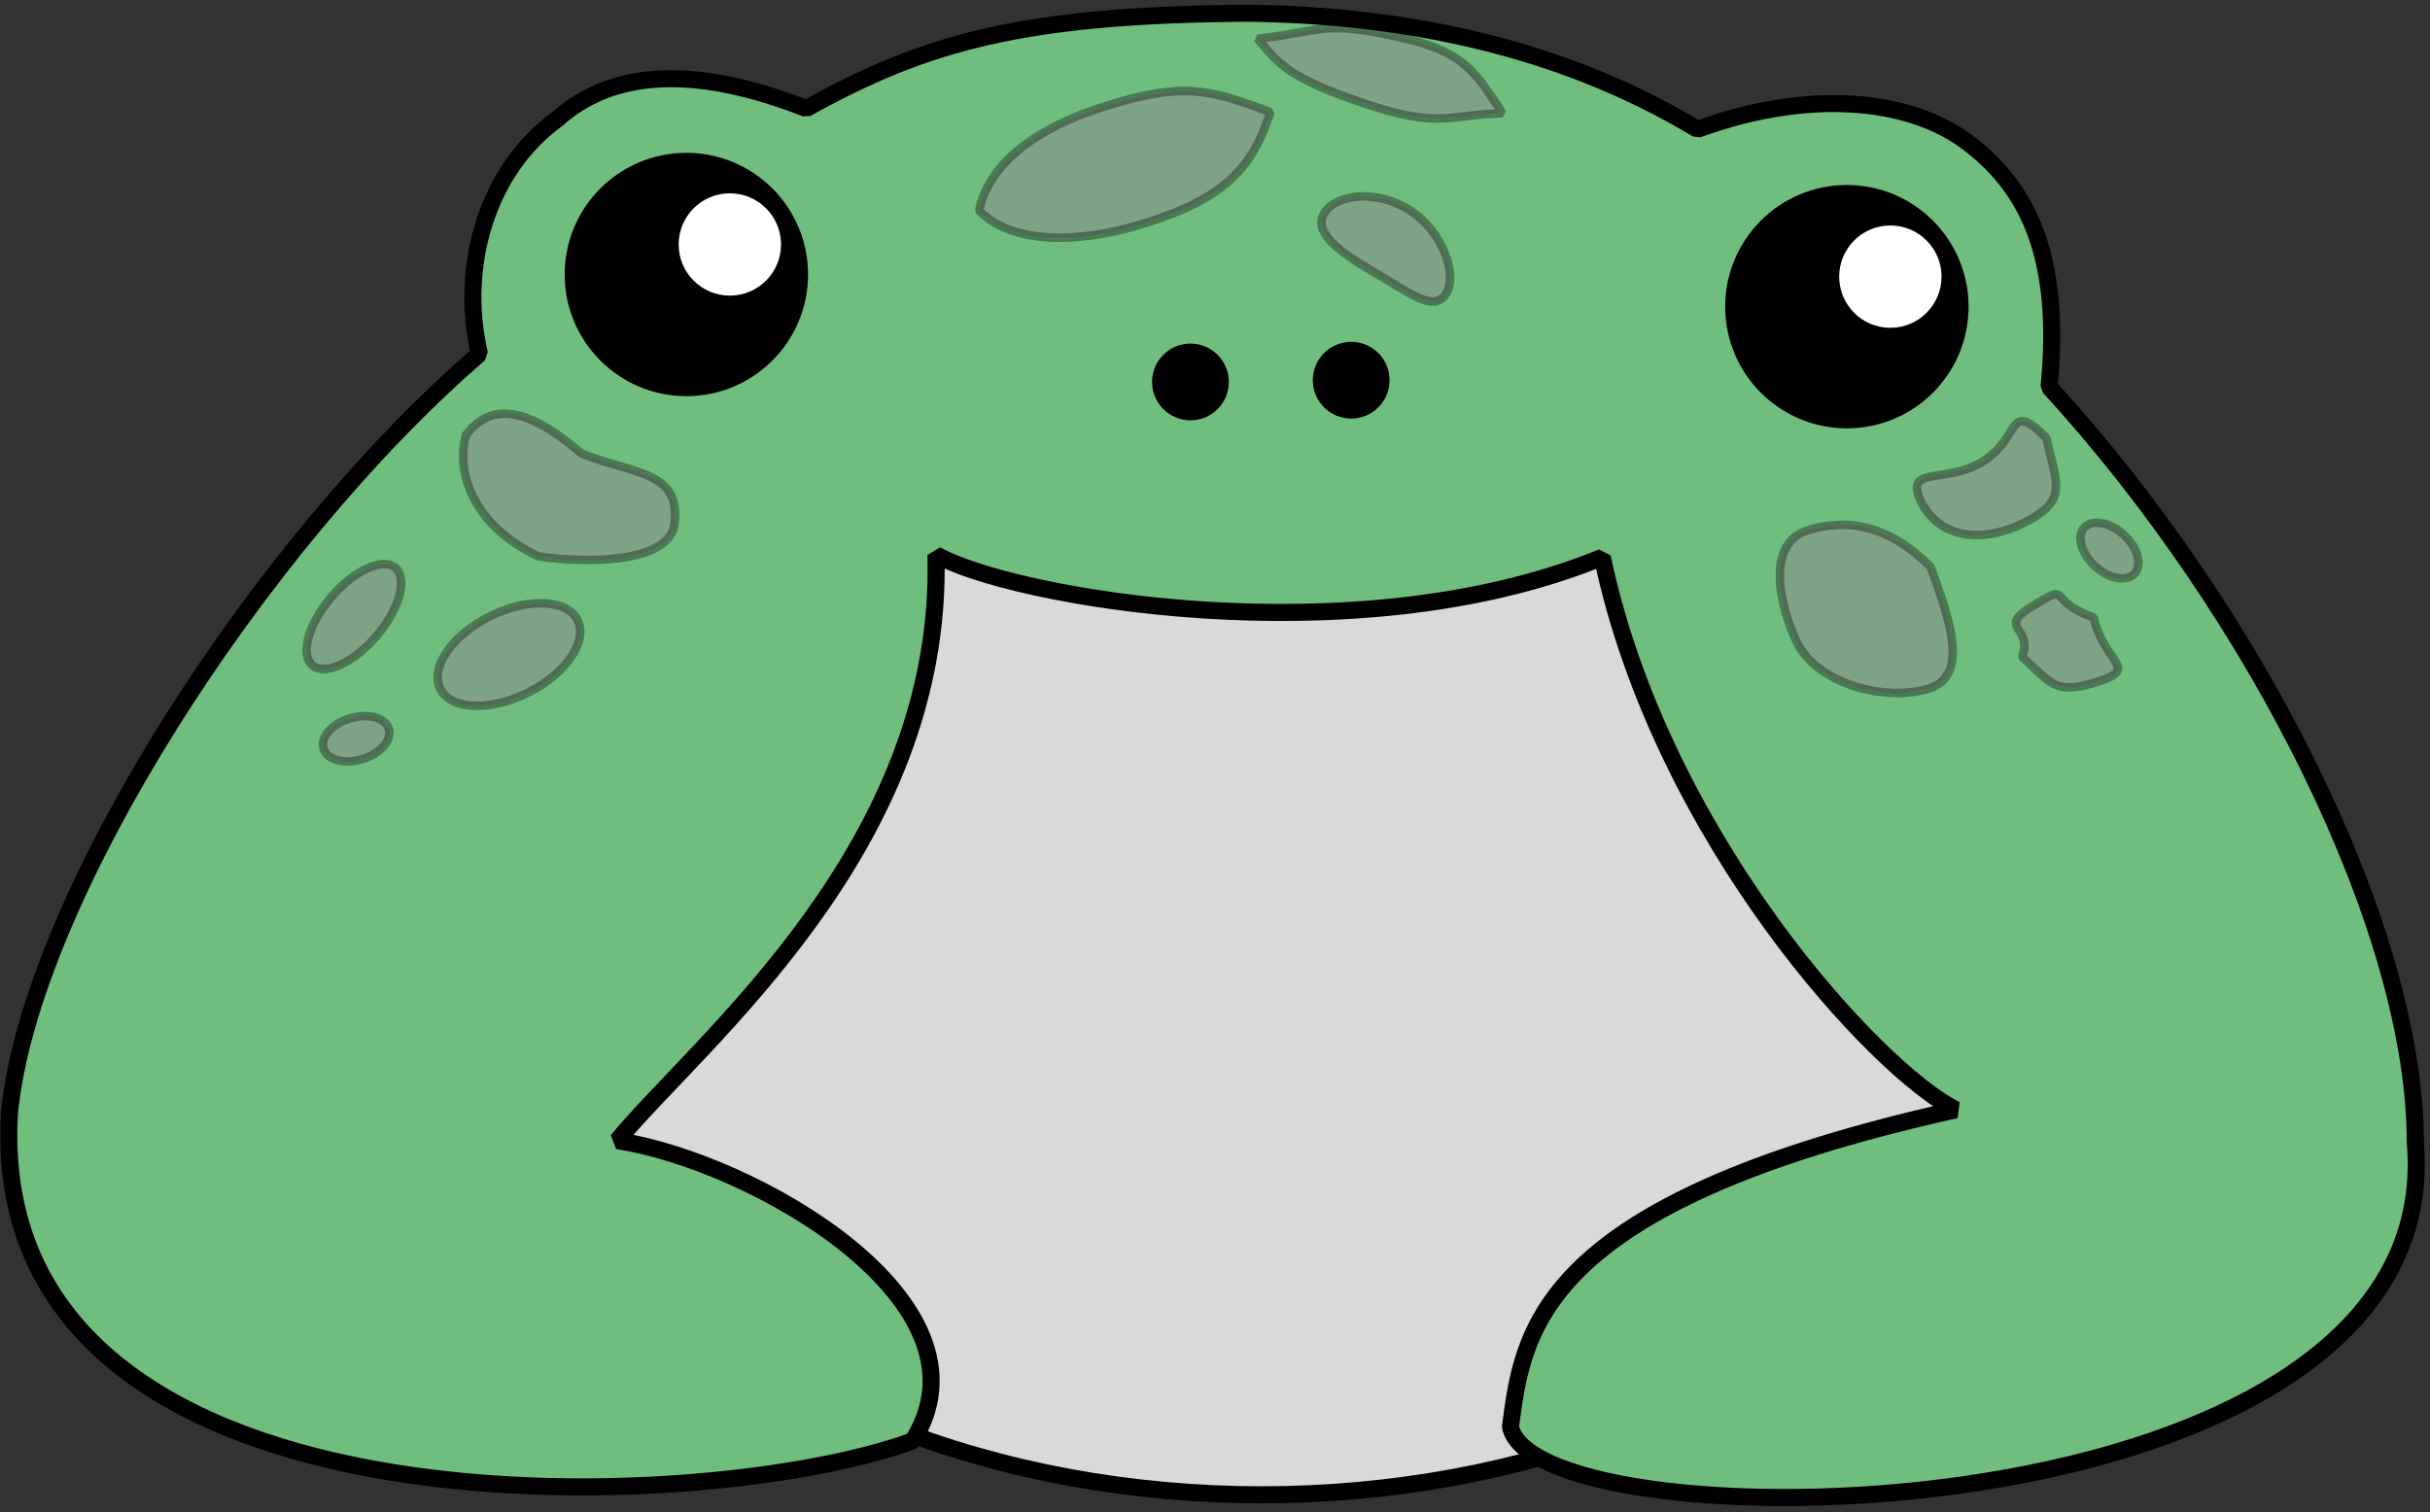 <?xml version="1.0" standalone="no"?>
<!DOCTYPE svg PUBLIC "-//W3C//DTD SVG 20010904//EN" "http://www.w3.org/TR/2001/REC-SVG-20010904/DTD/svg10.dtd">
<!-- Created using Krita: https://krita.org -->
<svg xmlns="http://www.w3.org/2000/svg" 
    xmlns:xlink="http://www.w3.org/1999/xlink"
    xmlns:krita="http://krita.org/namespaces/svg/krita"
    xmlns:sodipodi="http://sodipodi.sourceforge.net/DTD/sodipodi-0.dtd"
    width="284.88pt"
    height="177.36pt"
    viewBox="0 0 284.88 177.36">
<rect x="0" y="0" width="284.88" height="177.36" fill="#333333" stroke="none"/>
<defs/>
<g id="group0" transform="matrix(1 0 0 1 1.031 -0.888)" fill="none">
  <ellipse id="shape0" transform="translate(59.032, 54.179)" rx="87.822" ry="61" cx="87.822" cy="61" fill="#d9d9d9" fill-rule="evenodd" stroke="#000000" stroke-width="2" stroke-linecap="square" stroke-linejoin="bevel"/>
  <path id="shape1" transform="translate(-2.25616901161629e-07, 2.437)" fill="#6fbe7d" fill-rule="evenodd" stroke="#000000" stroke-width="2" stroke-linecap="square" stroke-linejoin="bevel" d="M55.174 39.948C29.295 62.261 2.561 103.907 0.086 128.88C-3.075 179.949 81.312 176.5 105.97 167.424C116.263 151.19 87.259 134.641 71.342 132.209C80.917 120.587 109.649 97.802 108.697 63.497C117.287 68.427 157.634 75.747 186.816 63.804C193.776 96.83 219.155 124.09 228.262 128.59C178.799 139.605 177.51 154.896 176.046 165.768C179.12 180.373 286.223 179.354 282.127 132.387C282.127 107.596 263.777 70.67 239.194 43.812C240.653 28.718 236.828 20.662 229.814 15.278C222.801 9.893 210.887 8.897 197.977 13.613C182.494 4.263 164.366 0.218 145.136 0C118.977 0.187 107.502 3.384 93.484 11.176C80.601 6.129 70.87 6.545 64.289 12.424C56.11 18.343 52.762 29.636 55.174 39.948Z" sodipodi:nodetypes="cccccccccccccccc"/>
  <circle id="shape2" transform="translate(65.168, 18.811)" r="14.267" cx="14.267" cy="14.267" fill="#000000" fill-rule="evenodd" stroke-opacity="0" stroke="#000000" stroke-width="0" stroke-linecap="square" stroke-linejoin="bevel"/>
  <ellipse id="shape3" transform="translate(80.032, 25.056)" rx="4.5" ry="4.5" cx="4.5" cy="4.5" fill="#ffffff" fill-rule="evenodd" stroke="#ffffff" stroke-width="3" stroke-linecap="square" stroke-linejoin="bevel"/>
  <circle id="shape01" transform="translate(201.22, 22.584)" r="14.267" cx="14.267" cy="14.267" fill="#000000" fill-rule="evenodd" stroke-opacity="0" stroke="#000000" stroke-width="0" stroke-linecap="square" stroke-linejoin="bevel"/>
  <ellipse id="shape11" transform="translate(216.084, 28.83)" rx="4.5" ry="4.5" cx="4.5" cy="4.5" fill="#ffffff" fill-rule="evenodd" stroke="#ffffff" stroke-width="3" stroke-linecap="square" stroke-linejoin="bevel"/>
  <ellipse id="shape4" transform="translate(152.874, 40.974)" rx="4.5" ry="4.5" cx="4.5" cy="4.5" fill="#000000" fill-rule="evenodd" stroke-opacity="0" stroke="#000000" stroke-width="0" stroke-linecap="square" stroke-linejoin="bevel"/>
  <ellipse id="shape01" transform="matrix(1 0 0 1 134.032 41.179)" rx="4.5" ry="4.5" cx="4.5" cy="4.5" fill="#000000" fill-rule="evenodd" stroke-opacity="0" stroke="#000000" stroke-width="0" stroke-linecap="square" stroke-linejoin="bevel"/>
  <path id="shape5" transform="matrix(0.843 0.538 -0.538 0.843 157.278 21.093)" fill="#8c8c8c" fill-opacity="0.51" fill-rule="evenodd" stroke-opacity="0.353" stroke="#000000" stroke-width="1" stroke-linecap="square" stroke-linejoin="bevel" d="M17.119 5.988C17.119 3.342 12.834 2.22045e-16 8.249 0C3.664 -2.22045e-16 5.61475e-16 2.999 0 5.646C-5.61475e-16 8.292 3.899 8.572 8.554 8.38C13.511 8.177 17.119 8.635 17.119 5.988Z" sodipodi:nodetypes="cccsc"/>
  <path id="shape6" transform="matrix(0.954 -0.3 0.3 0.954 111.596 18.671)" fill="#8c8c8c" fill-opacity="0.51" fill-rule="evenodd" stroke-opacity="0.353" stroke="#000000" stroke-width="1" stroke-linecap="square" stroke-linejoin="bevel" d="M36.021 6.46C30.236 2.022 27.761 2.22045e-16 17.82 0C7.879 -2.22045e-16 2.29 3.053 0 7.233C1.967 11.334 8.241 14.483 18.183 14.483C28.124 14.483 32.175 11.915 36.021 6.46Z" sodipodi:nodetypes="cscsc"/>
  <path id="shape02" transform="matrix(0.947 0.322 -0.322 0.947 148.247 -6.57221335131908e-08)" fill="#8c8c8c" fill-opacity="0.51" fill-rule="evenodd" stroke-opacity="0.353" stroke="#000000" stroke-width="1" stroke-linecap="square" stroke-linejoin="bevel" d="M29.997 4.769C25.506 1.308 23.553 -0.585 16.178 0.162C6.256 1.166 6.811 2.573 0 5.738C3.425 7.773 4.899 8.893 14.195 8.893C23.491 8.893 23.882 7.051 29.997 4.769Z" sodipodi:nodetypes="cscsc"/>
  <ellipse id="shape7" transform="matrix(0.762 0.648 -0.648 0.762 42.651 65.209)" rx="3.5" ry="7.5" cx="3.5" cy="7.5" fill="#8c8c8c" fill-opacity="0.51" fill-rule="evenodd" stroke-opacity="0.353" stroke="#000000" stroke-width="1" stroke-linecap="square" stroke-linejoin="bevel"/>
  <path id="shape8" transform="translate(53.268, 49.405)" fill="#8c8c8c" fill-opacity="0.51" fill-rule="evenodd" stroke-opacity="0.353" stroke="#000000" stroke-width="1" stroke-linecap="square" stroke-linejoin="bevel" d="M24.832 12.389C25.222 6.703 19.837 7.054 13.854 4.66C6.491 -1.735 2.73 -0.609 0.339 2.465C-0.937 6.992 1.284 13.179 8.828 16.736C15.202 17.636 24.832 17.438 24.832 12.389Z" sodipodi:nodetypes="ccccc"/>
  <ellipse id="shape9" transform="matrix(0.447 0.895 -0.895 0.447 64.453 69.141)" rx="5" ry="9" cx="5" cy="9" fill="#8c8c8c" fill-opacity="0.51" fill-rule="evenodd" stroke-opacity="0.353" stroke="#000000" stroke-width="1" stroke-linecap="square" stroke-linejoin="bevel"/>
  <ellipse id="shape10" transform="matrix(0.289 0.957 -0.957 0.289 43.826 83.97)" rx="2.5" ry="4" cx="2.5" cy="4" fill="#8c8c8c" fill-opacity="0.51" fill-rule="evenodd" stroke-opacity="0.353" stroke="#000000" stroke-width="1" stroke-linecap="square" stroke-linejoin="bevel"/>
  <path id="shape03" transform="matrix(0.954 -0.3 0.3 0.954 205.774 64.681)" fill="#8c8c8c" fill-opacity="0.51" fill-rule="evenodd" stroke-opacity="0.353" stroke="#000000" stroke-width="1" stroke-linecap="square" stroke-linejoin="bevel" d="M17.831 8.445C14.82 2.597 10.533 2.22045e-16 5.358 0C0.183 -2.22045e-16 -0.481 7.433 0.244 12.353C1.268 17.757 8.194 21.967 13.369 21.967C18.544 21.967 18.056 14.387 17.831 8.445Z" sodipodi:nodetypes="cscsc"/>
  <path id="shape04" transform="matrix(0.954 -0.3 0.3 0.954 222.457 54.5)" fill="#8c8c8c" fill-opacity="0.51" fill-rule="evenodd" stroke-opacity="0.353" stroke="#000000" stroke-width="1" stroke-linecap="square" stroke-linejoin="bevel" d="M16.337 2.795C13.326 -3.053 13.645 1.886 8.314 3.19C3.288 4.42 -0.639 0.71 0.087 5.629C1.11 11.033 6.689 12.432 11.742 11.317C16.514 10.264 15.866 8.196 16.337 2.795Z" sodipodi:nodetypes="cscsc"/>
  <path id="shape05" transform="matrix(0.954 -0.3 0.3 0.954 234.272 72.327)" fill="#8c8c8c" fill-opacity="0.51" fill-rule="evenodd" stroke-opacity="0.353" stroke="#000000" stroke-width="1" stroke-linecap="square" stroke-linejoin="bevel" d="M9.392 3.973C4.489 0.319 8.358 -0.775 3.027 0.528C-2 1.758 2.37 2.852 0 5.852C2.437 10.104 2.461 11.295 7.636 11.295C12.81 11.295 8.921 9.374 9.392 3.973Z" sodipodi:nodetypes="cscsc"/>
  <ellipse id="shape06" transform="matrix(-0.675 0.737 -0.737 -0.675 250.904 66.304)" rx="2.5" ry="4" cx="2.5" cy="4" fill="#8c8c8c" fill-opacity="0.51" fill-rule="evenodd" stroke-opacity="0.353" stroke="#000000" stroke-width="1" stroke-linecap="square" stroke-linejoin="bevel"/>
 </g>
</svg>
